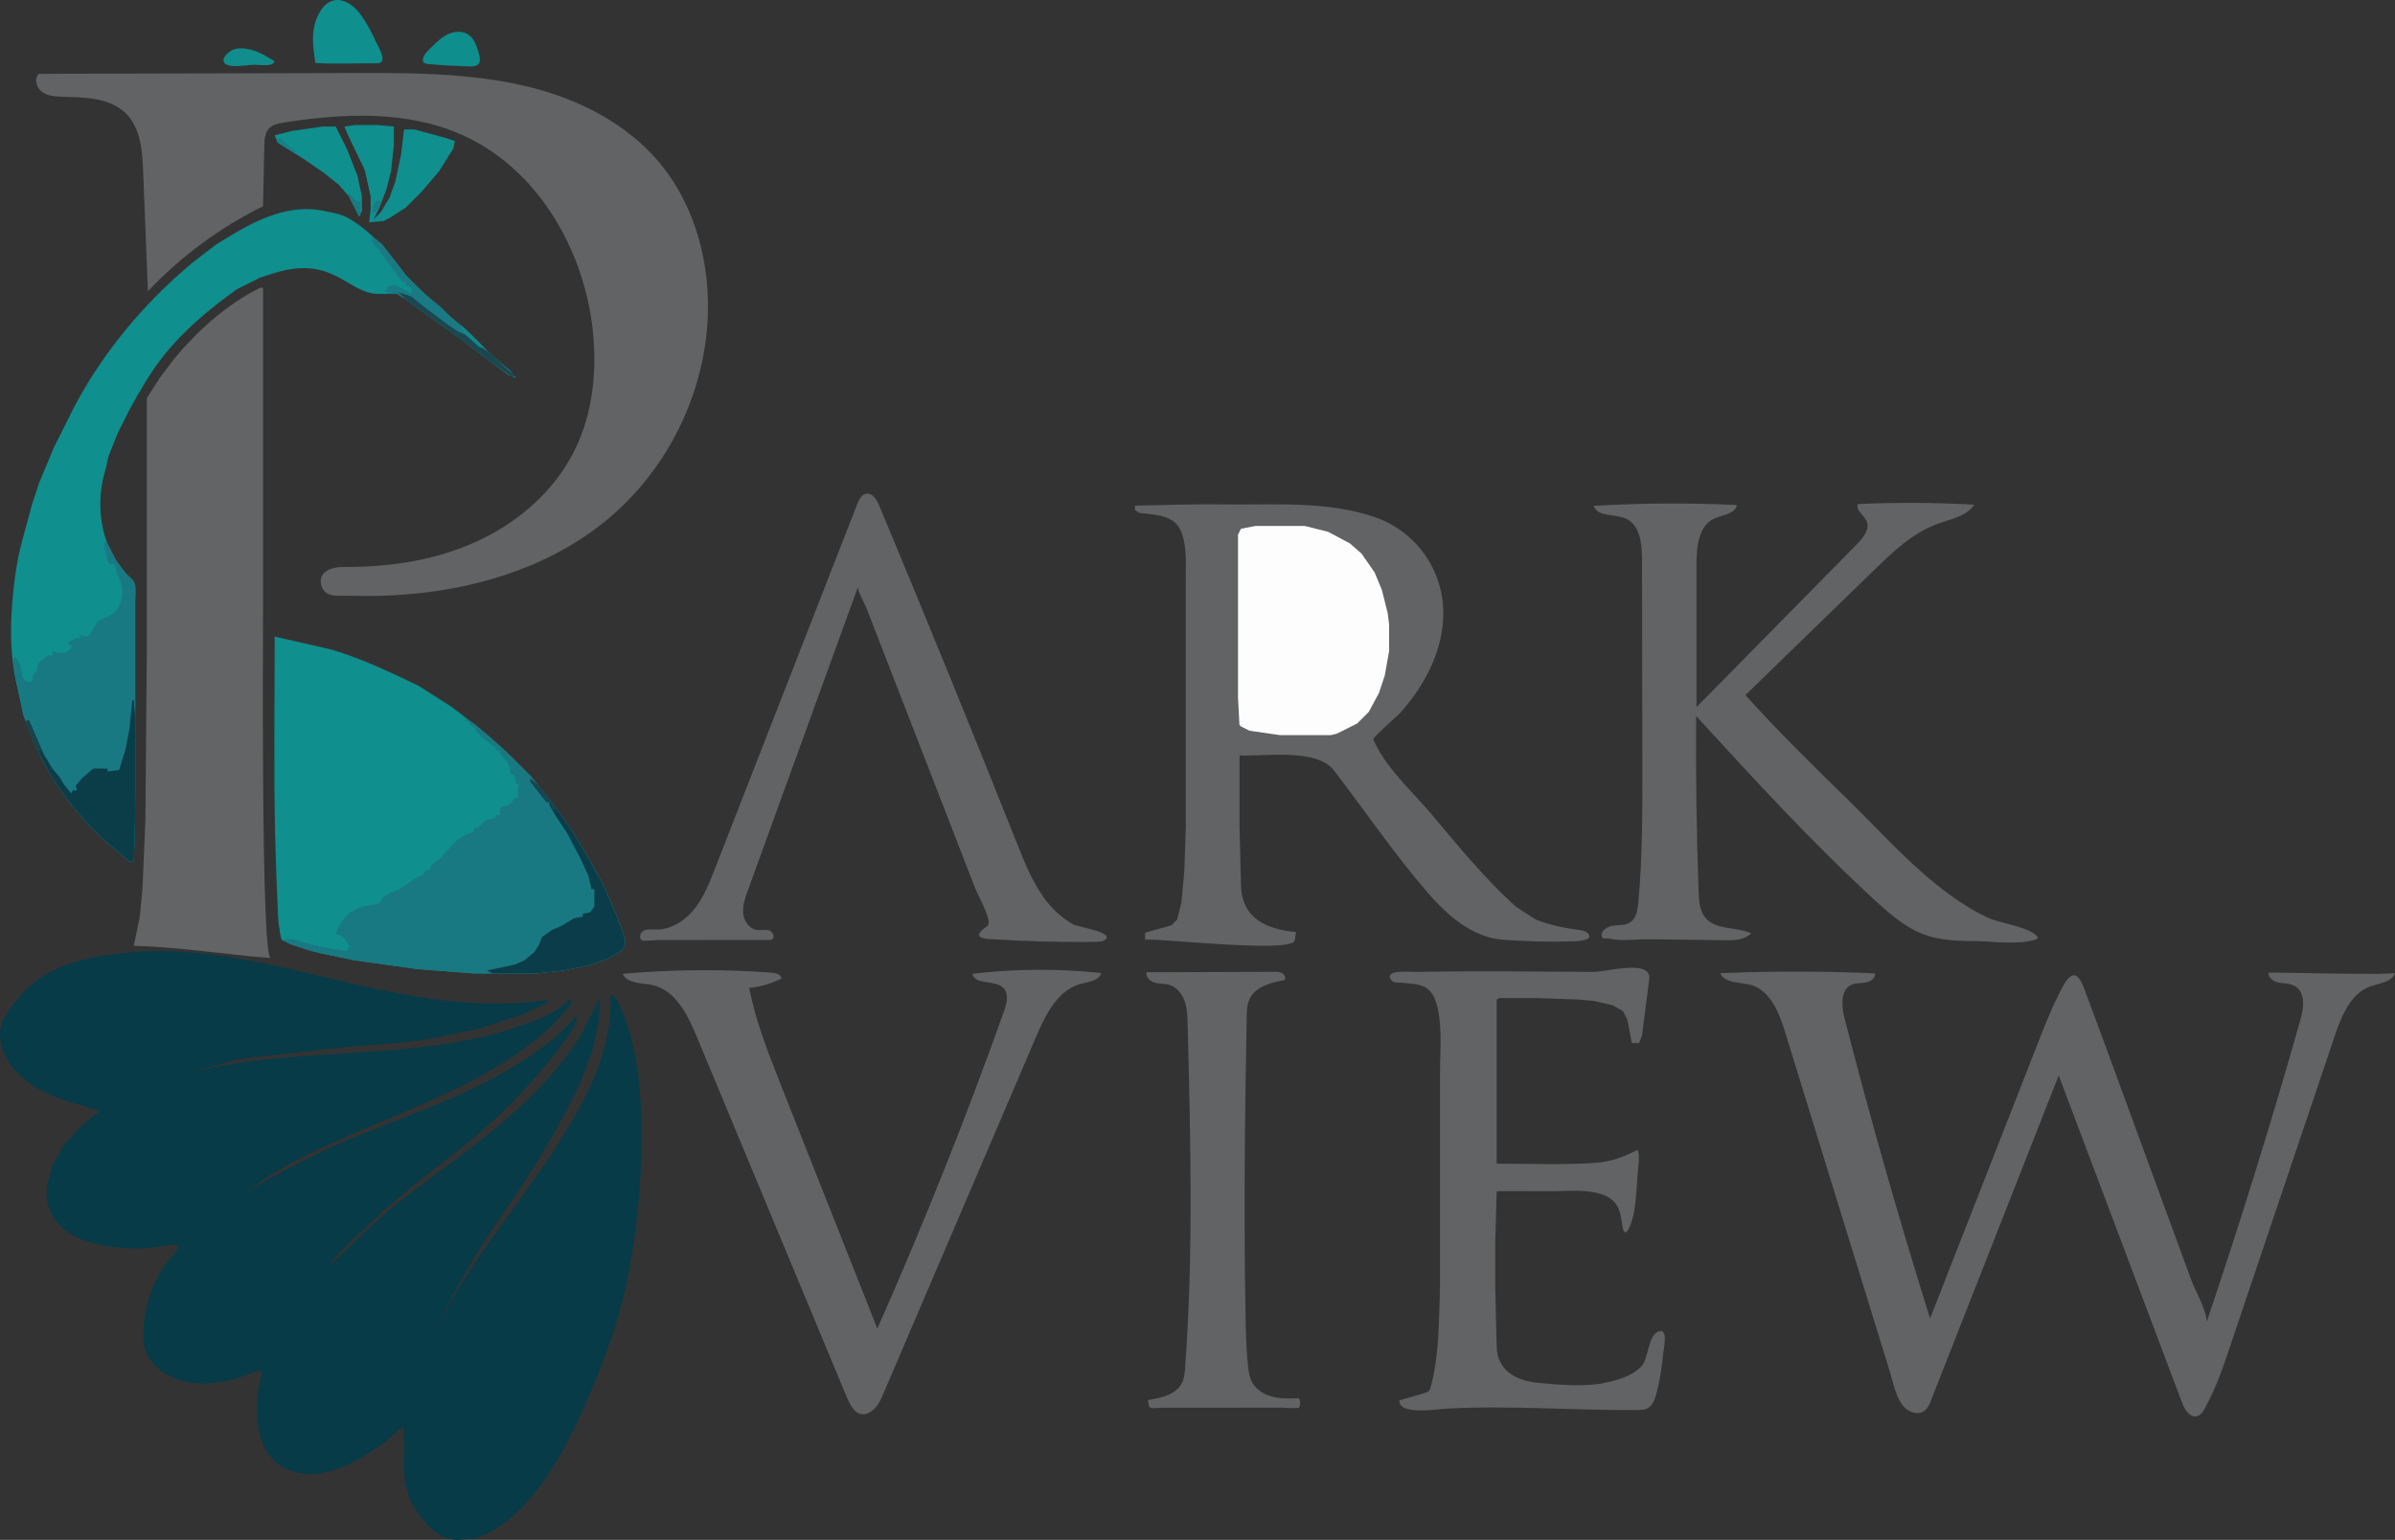 <?xml version="1.0" encoding="UTF-8"?>
<svg id="Layer_1" data-name="Layer 1" xmlns="http://www.w3.org/2000/svg" viewBox="0 0 1030.2 662.57">
  <rect x="0" y="0" width="1030.2" height="662.57" fill="#333333" stroke="none"/>
  <defs>
    <style>
      .cls-1 {
        fill: #187983;
      }

      .cls-1, .cls-2, .cls-3, .cls-4, .cls-5, .cls-6, .cls-7, .cls-8, .cls-9, .cls-10, .cls-11, .cls-12, .cls-13, .cls-14, .cls-15, .cls-16, .cls-17, .cls-18, .cls-19 {
        stroke-width: 0px;
      }

      .cls-2 {
        fill: #11898b;
      }

      .cls-3 {
        fill: #626364;
      }

      .cls-4 {
        fill: #0f8e8e;
      }

      .cls-5 {
        fill: #197a83;
      }

      .cls-6 {
        fill: #636465;
      }

      .cls-7 {
        fill: #174650;
      }

      .cls-8 {
        fill: #073b48;
      }

      .cls-9 {
        fill: #0b3d49;
      }

      .cls-10 {
        fill: #1a7981;
      }

      .cls-11 {
        fill: #0f8f8e;
      }

      .cls-12 {
        fill: #197982;
      }

      .cls-13 {
        fill: #177d85;
      }

      .cls-14 {
        fill: #158087;
      }

      .cls-15 {
        fill: #fdfdfd;
      }

      .cls-16 {
        fill: #118d8d;
      }

      .cls-17 {
        fill: #18434d;
      }

      .cls-18 {
        fill: #0a3d49;
      }

      .cls-19 {
        fill: #1b4751;
      }
    </style>
  </defs>
  <path class="cls-8" d="M54.46,409.91c22.42-2.18,45.44,1.47,67.62,6.41,2.53.56,5.05,1.14,7.57,1.73,33.72,7.92,67.39,17.01,102.26,12.65l4.38-.62-1.88,1.88-9.38,4.38-18.75,6.25-18.12,3.75c-13.59,2.81-27.94,3.02-41.78,4.46-7.82.82-15.64,1.7-23.45,2.65-7.69.94-16.04,1.22-23.54,3.16-6.44,1.66-12.9,3.62-19.35,5.35,26.54-7.08,54.45-7.66,81.73-9.6,13.93-.99,27.88-2.41,41.56-5.3,6.96-1.47,13.85-3.32,20.56-5.7,5.77-2.04,12.64-4.2,17.39-8.15.69-.58,3.48-3.57,4.23-2.73,1.07,1.19-4.43,6.78-5.32,7.76-4.62,5.11-9.97,9.52-15.57,13.52-27.06,19.33-59.25,29.12-88.95,43.41-5.66,2.72-11.25,5.61-16.68,8.77-5.39,3.13-10.4,7.32-15.83,10.22,2.03-1.23,4.17-2.31,6.25-3.45,14.12-7.7,27.98-15.28,42.95-21.38,15.86-6.47,32.03-12.19,47.6-19.37,13.16-6.07,25.84-13.26,37.2-22.3,4.08-3.24,7.32-7.03,10.99-10.7-.1,3.58-2.22,6.76-4.33,9.66-9.66,13.3-20.68,25.61-32.83,36.68-10.02,9.13-21.01,17.07-31.58,25.53l-6.88,5.62-8.12,6.88-5,5-5,4.38s-8.12,8.12-8.13,8.13c-1.58,1.6-3.19,3.25-4.31,5.21,1.42-.81,2.6-1.97,3.76-3.12,6.13-6.05,12.34-11.9,18.67-17.71,0,0,10.62-8.75,10.63-8.75,26.54-19.91,55.58-39.17,73.82-67.54l1.18-1.83,7.5-15h.62l-.62,9.38-2.5,11.88s-5.62,15-5.63,15c-9.22,19.37-20.26,37.41-32.5,55-12.33,17.72-23.18,36.28-31.67,56.15,13.16-30.79,35.8-55.78,53.76-83.69,12.27-19.07,24.48-41.11,23.6-64.49-.13-3.58,2.88.83,3.24,1.68,1.58,3.73,3.16,7.39,4.37,11.26,5.58,17.92,6.03,37.26,5.58,55.89-.46,19.1-2.76,38.16-6.88,56.82-1.65,7.49-3.82,14.81-6.36,22.05-2.63,7.58-5.57,15.05-8.69,22.44-4.86,11.52-10.15,22.92-17.02,33.37-7.98,12.14-18.36,24.45-32.44,29.14l-8.12.62-5.62-1.25-5.62-3.75s-4.84-6.05-5-6.25c-4.85-6.07-6.47-14.31-6.28-21.92.03-1.08-.07-15.25-.14-15.22-3.04,1.39-5.92,4.75-8.69,6.77-3.05,2.21-6.22,4.27-9.49,6.15-5.82,3.35-12.08,6.19-18.75,6.91s-13.84-.9-18.71-5.52c-3.86-3.66-5.98-8.86-6.84-14.11-.74-4.5-.62-9.08-.41-13.62.06-1.21,1.86-11.02,2.19-11.03-3.68.21-7.9,2.53-11.54,3.5-4.13,1.1-8.36,1.9-12.64,2.04-8.4.29-17.29-2.26-22.84-8.58-1.35-1.54-2.48-3.28-3.19-5.19-.94-2.56-1.11-5.34-1.05-8.06.14-6.94,1.69-13.83,4.43-20.19,1.44-3.33,3.21-6.53,5.28-9.51,1.71-2.47,4.88-4.93,5.71-7.82-4.57-.87-9.5.97-14.1,1.13-14.61.51-37.18-1.42-42.23-18.42-1.85-6.22.29-11.39,1.79-17.3,0,0,5-8.75,5-8.75l6.88-7.5s5.62-5,5.63-5c1.09-.66,2.17-1.3,3.18-2.06-6.93-2.19-14.05-3.82-20.77-6.57-11.09-4.55-23.13-14.33-22.42-27.58.31-5.75,4.17-9.91,7.65-14.19,3.26-4.02,7.18-7.49,11.61-10.18,10.2-6.18,23.49-8.44,35.17-9.58Z"/>
  <path class="cls-3" d="M19.41,31.76c44.66-.11,89.32-.23,133.98-.34,35.32-.09,73.35.12,105.13,18.03,9.18,5.17,17.61,11.75,24.48,19.77,16.08,18.75,22.8,44.42,21.35,69.08-1.87,31.62-16.85,62.26-40.67,83.14-24.3,21.31-56.25,31.6-88.04,34.26-8.4.7-16.83.89-25.25.62-2.86-.09-7.32.53-9.83-1.1-2.69-1.75-3.57-6.26-1.22-8.61,2.63-2.63,6.81-2.69,10.53-2.69,19.14,0,38.49-3.16,55.84-11.25,17.35-8.08,32.6-21.34,41.21-38.43,8.32-16.5,10.11-35.72,7.83-54.06-4.28-34.45-24.44-68.17-56.19-82.23-23.73-10.51-50.96-9.27-76.6-5.2-2.19.35-4.54.79-6.1,2.36-1.93,1.94-2.11,4.96-2.17,7.7-.18,8.64-.36,17.28-.54,25.92-18.5,9.14-35.36,21.6-49.53,36.59-.68-17.16-1.35-34.33-2.03-51.49-.35-8.9-1.08-18.71-7.39-24.99-6.87-6.83-17.7-6.97-27.39-7.22-3.01-.08-6.21-.28-8.66-2.03s-3.61-5.63-1.54-7.82c.94,0,1.88,0,2.81,0Z"/>
  <path class="cls-3" d="M531.29,217.07c19.88,0,40.83-1.12,59.94,5.38,14.07,4.79,24.66,16.33,28.3,30.73,3.2,12.66.24,25.86-5.74,37.22-3.11,5.92-7.05,11.4-11.52,16.37-.98,1.09-11.98,10.67-11.6,11.42l1.25,2.5c5.4,10.81,16.76,21.17,24.5,30.42,11.24,13.44,22.55,27.15,35.5,38.95,0,0,8.75,5.62,8.75,5.63,6.38,2.45,11.96,3.58,18.79,4.49,1.12.15,2.31.33,3.18,1.07,3.84,3.29-3.87,3.73-5.61,3.78-10.19.32-20.4.09-30.57-.69-13.49-1.03-24.14-10.78-32.57-20.53-14.51-16.79-26.74-34.99-40.23-52.46-7.27-9.41-29.44-5.88-40.48-6.29v30.63s.62,24.83.62,25c.36,14.53,10.68,19.03,23.66,20.37-.09,1.14-.39,2.46-.63,3.67-1.19,5.71-64.27-1.65-64.27-.29v-3.12l4.38-1.25,6.88-1.88,2.5-2.5,1.88-7.5,1.25-13.75.62-18.75s0-102.5,0-102.5c-.26-7.73.99-17.58-2.16-24.77-3.12-7.13-11.23-6.85-17.84-7.73l-1.88-1.25s0-1.88,0-1.88c12.42-.18,24.89-.75,37.31-.54,1.94.03,3.88.04,5.82.04Z"/>
  <path class="cls-11" d="M267.55,408.95l-5.01,3-8.13,3.13-11.87,2.5-11.88,1.25h-26.87l-24.38-1.88-26.87-3.75s-14.99-3.12-15-3.12l-10.32-3.1-2.18-.65s-3.51-1.76-3.74-1.87c-.57-.29-.99-4.31-1.12-5.01-.61-3.2-.61-6.49-.76-9.74-.45-9.53-.79-19.06-1.02-28.59-.72-29.1-.24-58.2-.24-87.29,0,.21,22.74,5.14,24.7,5.74,12.95,3.91,25.02,9.67,37.18,15.51l13.75,8.75c2.86,2.14,5.71,4.31,8.53,6.52.01,0,.01.01.02.01,3.95,3.09,7.83,6.26,11.57,9.6.07.05.13.11.2.18,2.23,1.99,4.39,4.06,6.52,6.15l5.79,5.79,1.74,1.75,3.22,3.93,2.41,2.94,3.41,4.26h.01s.82,1.04.82,1.04l2.04,2.82,6.84,10.01,5.63,9.37c2.1,3.51,4.07,7.1,5.92,10.77.61,1.21,1.21,2.43,1.79,3.66,1.74,3.69,3.36,7.43,4.88,11.22.38.97.76,1.94,1.13,2.92l2.48,7.05c.47,1.94-.02,3.64-1.19,5.13Z"/>
  <path class="cls-6" d="M111.91,123.82h1.25v135.62c0,12.4-.96,152.46,3.29,152.79-19.57-1.5-39.3-4.77-58.92-5.29l2.5-11.88,1.25-12.5,1.25-29.38.62-72.5v-109.38l5.62-8.75s5.62-7.5,5.63-7.5c10.26-12.54,22.92-23.96,37.5-31.25Z"/>
  <path class="cls-3" d="M742.55,418.64c21.33-.83,42.7-.77,64.02.18.21,2.04-1.95,3.56-3.97,3.93s-4.17.11-6.06.91c-4.96,2.11-4.48,9.21-3.14,14.43,11.14,43.38,23.42,86.47,36.82,129.21,15.31-39.11,30.61-78.22,45.92-117.32,2.84-7.25,5.67-14.52,9.11-21.51s7.16-14.07,11.22-3.22c8.76,23.44,17.3,46.95,25.91,70.45,4.54,12.38,9.07,24.75,13.61,37.13,2.2,6,4.4,12,6.6,18,1.81,4.94,6.6,12.8,6.6,18,14.54-43.08,28.01-86.53,40.4-130.28,1.42-5.01,2.49-12.66-3.82-14.85-1.95-.68-4.09-.51-6.1-1.02s-4.04-2.11-3.86-4.17c5.31-.15,54.11,1.21,54.39.07-1.11,3.98-6.4,4.41-10.31,5.74-8.7,2.95-12.69,12.76-15.62,21.47-15.01,44.55-30.03,89.09-45.04,133.64-3.06,9.09-6.15,18.23-10.85,26.59-.79,1.41-1.78,2.91-3.34,3.34-3.02.82-5.26-2.74-6.37-5.67-17.71-46.98-35.41-93.97-53.12-140.95-18.33,46.65-36.66,93.3-54.99,139.96-.6,1.54-1.26,3.15-2.54,4.2-2.44,2-6.31,1.1-8.57-1.1-3.82-3.73-4.93-10.37-6.44-15.27-2.12-6.87-4.23-13.73-6.35-20.6-4.35-14.11-8.7-28.23-13.05-42.34-8.59-27.85-17.17-55.69-25.76-83.54-2.58-8.38-6.39-17.99-14.85-20.28-4.7-1.27-11.04-.58-13.05-5.01.87-.04,1.73-.07,2.6-.1Z"/>
  <path class="cls-11" d="M221.91,162.58l-1.57-.63-.69-.28h-.02s-.84-.34-.84-.34l-8.25-6.08-.2-.15-1.95-1.43-1.48-1.09-8.12-6.25-8.75-6.25-6.88-5-8.75-6.25-3.75-2.5c-3.04,0-6.25.3-9.27.07-5.38-.41-10.75-4.4-15.35-6.88-5.34-2.87-10.33-4.3-16.37-4.14-6.11.17-12,2.15-17.76,4.07l-10,5c-11.77,8.41-22.99,17.72-31.98,29.19-5.54,7.07-9.92,14.85-14.27,22.69l-5,10-3.75,9.37c-.53,1.33-.71,2.95-1.03,4.34-.53,2.28-1.25,4.52-1.72,6.83-1.58,7.87-1.32,16.02.92,23.75.37,1.27.82,2.52,1.34,3.75.92,2.25,2.08,4.42,3.39,6.49.1.18.21.36.33.54.08.12.16.25.25.37.99,1.54,2.06,3.07,3.25,4.48.52.61,1.14,1.14,1.75,1.68.57.5,1.14,1.02,1.62,1.62.07.09.14.18.21.27.51.71.79,1.55.94,2.44.33,1.98,0,4.25,0,6.09v50.48c.01,10.1.03,20.22,0,30.32-.02,6.52-.03,13.04-.2,19.56l-.09,2.79-.29,8.19c-.14.47-.33.82-.58,1.01h-1.35l-3.03-2.57-4.7-3.98c-6.13-5.26-11.53-10.96-16.63-17.2-1.31-1.6-2.56-3.23-3.76-4.89-4.31-5.92-8-12.25-11.22-18.86-.08-.16-.15-.32-.23-.48-.07-.14-.14-.29-.21-.43-.83-1.74-1.58-3.5-2.29-5.28l-.07-.17c-.48-1.2-.95-2.41-1.4-3.63l-.02-.06c-.14-.36-.27-.72-.41-1.09-.13-.35-.26-.71-.39-1.06-.19-.52-.38-1.04-.57-1.56l-.68-1.86s-.01-.06-.02-.09c-.01-.06-.02-.11-.03-.16-.01-.08-.03-.15-.05-.23,0-.05-.01-.09-.03-.14-.56-2.55-2.67-12.22-2.96-13.6,0-.06-.03-.11-.04-.16-.01-.02-.02-.08-.04-.18-.23-1.08-.44-2.16-.63-3.26-1.49-8.5-1.78-17.46-1.26-25.99.6-10.02,1.82-20.85,4.43-30.57l4.38-16.25,3.12-9.37,6.25-15s7.05-14.1,7.48-14.96c11.07-22.14,28.28-43.7,46.9-60.04l5-4.38,10.62-8.12c7.94-4.85,15.78-9.83,24.69-12.72,3.35-1.09,6.82-1.87,10.32-2.2,2.54-.24,5.09-.25,7.63.03,2,.22,3.97.62,5.94,1.03,2.08.44,4.18.89,6.15,1.71,1.85.76,3.56,1.84,5.22,2.98,2.95,2.03,5.6,4.26,8.07,6.64,4.43,4.28,8.25,9.06,12.05,14.08l1.18,1.57c1.87,2.49,4.63,4.63,6.84,6.84.5.5,1,.98,1.51,1.47h.01c3.44,3.29,7.13,6.34,10.7,9.5.26.22.51.44.76.67l.02.02c.68.61,1.36,1.23,2.03,1.85.63.58,1.25,1.17,1.88,1.75,3.3,3.04,6.62,6.06,9.87,9.15.63.59,1.26,1.19,1.88,1.8h.01c.44.43.88.86,1.31,1.28l1.31,1.3,2.14,1.75,4.73,3.87.89,1.12h.01s1.1,1.38,1.1,1.38l.5.63Z"/>
  <path class="cls-3" d="M686.23,217.62c20.27-1.18,40.59-1.29,60.87-.33-.74,3.95-6.19,4.19-9.83,5.9-6.6,3.11-7.53,11.95-7.53,19.25,0,20.61,0,41.23-.01,61.84,23.07-23.44,46.14-46.88,69.21-70.32,2.64-2.69,5.5-6.42,3.92-9.84-1.2-2.58-4.76-4.59-3.72-7.24,16.67-.74,33.37-.65,50.03.26-3.22,5.03-9.88,6.17-15.5,8.17-10.79,3.83-19.35,12.03-27.56,20.01-18.44,17.92-36.89,35.84-55.33,53.76,14.02,15.61,29.04,30.29,44.04,44.95,12.52,12.24,24.25,25.37,37.9,36.4,6.86,5.54,14.2,10.56,22.18,14.37,5.25,2.51,18.83,4.02,21.8,8.67-.44.57-1,.79-1.71.99-7.59,2.14-17.44.56-25.25.48-7.27-.07-14.69-.23-21.56-2.64-8.21-2.89-14.96-8.77-21.38-14.65-27.25-24.98-52.25-52.3-77.21-79.57-.19,25.18.16,50.36,1.05,75.52.14,4.02.42,8.39,3.06,11.43,4.57,5.29,13.17,3.65,19.53,6.55-2.79,2.9-7.3,3.03-11.32,2.98-10.95-.15-21.89-.29-32.84-.44-5.03-.07-11.56.97-16.43-.22-2.05-.5-3.77.81-3.7-1.92.04-1.78,2.83-3.28,4.28-3.56,2.68-.53,5.67-.05,7.97-1.54,2.64-1.71,3.23-5.27,3.52-8.41,1.8-19.54,1.77-39.2,1.74-58.82-.05-29.71-.1-59.42-.14-89.13-.01-6.63-.91-14.71-6.98-17.39-4.76-2.1-12.09-.6-13.88-5.49.27-.02.54-.03.81-.05Z"/>
  <path class="cls-3" d="M273.82,418.52c19.29-1.42,38.69-1.43,57.98-.03,1.82.13,4.13.71,4.35,2.52-4.31,2.24-9.06,3.62-13.89,4.05,2.77,14.29,8.16,27.91,13.51,41.45,13.87,35.05,27.74,70.09,41.61,105.14,19.88-44.84,38.07-90.43,54.53-136.63,1.17-3.28,2.17-7.37-.24-9.87-3.61-3.74-12.3-1.09-13.41-6.16,18.38-2.18,37-2.29,55.4-.32-.88,3.3-5.23,3.76-8.54,4.6-9.98,2.52-15.29,13.12-19.34,22.58-21.9,51.2-43.8,102.39-65.71,153.59-1.22,2.86-2.56,5.87-5.1,7.68-6,4.28-9.06-1.95-10.97-6.54-2.87-6.9-5.74-13.79-8.61-20.69-5.74-13.79-11.47-27.58-17.21-41.37-11.47-27.58-22.95-55.16-34.42-82.75l-4.13-9.93c-3.89-9.34-9.17-19.9-19.07-22-4.65-.98-10.74-.51-12.73-4.83,1.99-.18,3.99-.34,5.99-.49Z"/>
  <path class="cls-3" d="M372.14,212.58c.14-.05.29-.08.44-.11,2.69-.46,4.55,2.53,5.6,5.05,20.11,48.12,40.03,96.96,59.38,145.63,3.6,9.04,7.28,18.26,13.51,25.74,2.89,3.46,6.7,6.76,10.84,8.97,1.88,1,18.09,3.36,13.27,6.65-.87.6-1.99.67-3.05.71-1.96.07-3.93.09-5.89.09-12.66.02-25.35-.31-37.99-1.12-2.34-.15-10.62.1-5.42-4.34.72-.61,1.63-1.01,2.18-1.77,1.64-2.28-4.4-12.97-5.4-15.54-2.37-6.12-4.75-12.24-7.12-18.36-4.86-12.51-9.71-25.03-14.57-37.54-4.86-12.51-9.71-25.03-14.57-37.54l-7.12-18.36c-1.19-3.06-2.37-6.12-3.56-9.18-.62-1.6-4.1-7.69-3.56-9.18-15.81,43.6-31.63,87.21-47.44,130.81-1.15,3.16-2.31,6.45-1.98,9.79s2.63,6.75,5.97,7.18c1.71.22,3.51-.34,5.16.16s2.73,3.05,1.22,3.88c-.44.24-.98.25-1.48.25-10.47,0-20.95,0-31.42.01-5.39,0-10.77,0-16.16,0-1.11,0-6.46.73-7.14-.05-1.13-1.29-.31-3.3,1.2-4.02,1.59-.76,3.45-.46,5.21-.43,6.42.09,12.39-3.78,16.41-8.79,4.02-5.02,6.41-11.1,8.75-17.09,20.43-52.37,40.86-104.74,61.29-157.11.7-1.8,1.68-3.84,3.46-4.41Z"/>
  <path class="cls-3" d="M706.16,416.87c2.23.63,3.58,1.96,3.25,4.46,0,0-3.12,24.37-3.12,24.37l-1.25,3.12h-3.12l-1.88-10-1.88-3.75-4.38-2.5-8.12-1.88-6.88-.62-17.5-.62h-16.25l-1.25.62s0,70.62,0,70.62c14.06,0,28.27.6,42.29-.32,6.86-.45,12.34-2.57,18.34-5.62,1.16,2.84.18,7.11,0,10.31-.32,5.39-.65,10.8-1.47,16.14-.51,3.32-3.97,14.89-5.25,5.34-.33-2.42-.67-4.89-1.76-7.08-4.49-8.93-19.77-6.9-27.94-6.9-1.75,0-24.2-.11-24.2,0l-.62,22.5v18.75s.58,23.9.62,25.54c.25,10.44,8.3,14.65,17.66,15.63,8.3.87,20.57,1.8,28.6.08,5.66-1.21,11.86-2.83,15.99-7.17,3.17-3.34,2.76-13.18,7.27-14.96s2.28,7.19,2.05,9.88c-.47,5.67-1.43,11.31-2.87,16.81-.63,2.42-1.54,5.06-3.73,6.27-1.4.78-3.08.81-4.69.82-27.18.22-54.7-2.12-81.82-.61-3.83.19-20.75,3.05-20.31-3.56,3.55-1.03,7.1-2.06,10.65-3.09.73-.21,1.5-.44,2.03-.99.51-.53.72-1.27.9-1.98,3.62-13.93,3.41-28.39,3.89-42.68v-93.05c0-8.56,1.99-29.82-5.37-35.31-3.02-2.26-6.68-2.04-10.22-2.52-1.1-.15-4.3.08-5.08-.84-4.29-5.19,7.96-3.83,10.07-3.87,16.95-.36,33.91-.29,50.87-.18,8.68.05,17.35.12,26.03.15,3.68.01,14.84-2.9,20.45-1.32Z"/>
  <path class="cls-12" d="M267.55,408.95l-5.01,3-8.13,3.13-11.87,2.5-11.88,1.25h-26.87l-24.38-1.88-26.87-3.75s-14.99-3.12-15-3.12c-3.48-.72-6.97-1.77-10.32-3.1-1.84-.72-3.63-1.54-5.36-2.43,2.27-1.02,4.89-.25,7.27.46,6.17,1.83,12.48,3.16,18.85,3.99.5.06,1.06.11,1.47-.18.41-.29.46-1.06-.02-1.22,1.77.58.64-.97.2-1.57-.52-.71-.98-1.47-1.47-2.2l-1.25-1.25-2.5-.63c1.78-5.33,4.95-9.68,10.53-11.5,2.2-.72,4.52-.99,6.8-1.38.49-.08,1-.18,1.39-.49.39-.32.58-.81.83-1.25,1.68-2.9,5.76-3.51,8.46-5.12,2.13-1.27,4.02-2.9,6.14-4.2.99-.61,2.49-.95,3.35-1.67.91-.76.94-2.39,2.54-1.86,1.01-2.62,2.95-3.7,5.03-5.46,2.23-1.89,3.91-4.31,5.96-6.39,2.23-2.25,4.92-3.65,7.92-4.6.11-.03.21-.06.3-.13.44-.38-.19-1.33.32-1.61.11-.06.25-.06.37-.07,1.54-.04,2.6-1,3.42-2.2,1.09-1.6,3.66-1.64,5.39-2.06v-1.26h1.88c-.01-.81-.01-1.61-.02-2.42,0-.22,0-.45.09-.65.38-.88,2.22-.84,2.99-1.13,1.31-.5,2.42-1.51,2.98-2.8.06-.16.13-.33.27-.42.14-.1.33-.11.5-.1.43,0,.85,0,1.28,0-.94,0-.12-5.23.03-5.67-.83.1-1.36-.89-1.48-1.72-.13-.83-.18-1.82-.89-2.27-.2-.13-.43-.2-.62-.33-1.01-.69-.81-2.65-1.28-3.7-.63-1.42-1.51-2.73-2.6-3.85-.68-.71-1.52-1.54-1.31-2.51-.77-.08-1.74-.35-1.84-1.13-.02-.16,0-.33-.05-.48-.09-.25-.35-.38-.58-.5-2.67-1.33-4.85-3.43-6.99-5.5-.65-.63-1.36-1.46-1.11-2.33-.83-.42-1.66-.83-2.5-1.25v-1.25c-.62-.21-1.25-.42-1.87-.63,0-.19-.01-.39-.01-.58.81.16,1.57.46,2.29.86.01,0,.01.01.02.01,1.2.65,2.29,1.55,3.33,2.43,2.79,2.34,5.52,4.74,8.24,7.17.07.05.13.11.2.18,1.14,1.01,2.29,2.03,3.43,3.06l8.88,8.88,1.74,1.75,3.22,3.93,2.41,2.94,3.41,4.26h.01s.82,1.04.82,1.04l2.04,2.82,6.84,10.01,5.63,9.37,5.92,10.77.95,1.73.84,1.93,4.88,11.22.53,1.23.6,1.69,2.48,7.05c.47,1.94-.02,3.64-1.19,5.13Z"/>
  <path class="cls-15" d="M540.04,226.32h21.25l10,2.5,9.38,5,5,4.38,5.62,8.12,3.12,7.5,2.5,10,.62,5v11.25l-1.88,10.62-2.5,7.5-4.38,8.12-5,5-8.75,4.38-2.5.62h-21.88l-13.12-1.88-3.75-1.88-.62-.62-.62-11.88v-70l1.25-2.5,6.25-1.25Z"/>
  <path class="cls-3" d="M494.41,418.34c17.91-.07,35.82-.13,53.73-.2,1.16,0,2.39,0,3.4.59s1.66,1.95,1.07,2.95c-5.84,1.06-12.52,2.74-15.08,8.1-1.15,2.42-1.22,5.19-1.27,7.86-.8,43.89-1.33,87.79-.42,131.68.13,6.25.29,12.51,1.02,18.72.27,2.33.64,4.71,1.76,6.76,1.79,3.28,5.3,5.33,8.93,6.22,3.63.88,7.42.74,11.15.6.71,1.22.73,2.81.07,4.06-.24.47-6.4,0-7.18,0-2.49,0-4.98,0-7.47,0-4.98,0-9.97,0-14.95.01-9.97,0-19.93.02-29.9.02-1.09,0-3.58.49-4.51-.11-.85-.54-.77-2.32-.92-3.21,5.64-.86,12.13-2.31,14.62-7.44.96-1.98,1.15-4.24,1.31-6.43,3.61-49.22,2.35-98.64,1.08-147.98-.08-3.32-.18-6.7-1.29-9.83s-3.41-6.02-6.6-6.96c-2.02-.6-4.22-.37-6.25-.93s-4.03-2.45-3.52-4.5c.41,0,.81,0,1.22,0Z"/>
  <path class="cls-1" d="M58.16,251.95v87.2c-.02,6.52-.03,13.04-.2,19.56l-.09,2.79-.29,8.19c-.14.47-.33.82-.58,1.01h-1.35l-3.03-2.57-4.7-3.98c-6.13-5.26-11.53-10.96-16.63-17.2l-3.76-4.89c-4.31-5.92-8-12.25-11.22-18.86h-.02l-.21-.48c-.07-.14-.14-.29-.21-.43-.83-1.74-1.58-3.5-2.29-5.28l-.07-.17-.35-.79-1.05-2.84-.02-.06-.41-1.12-.39-1.05-.57-1.54-.68-1.86s-.01-.06-.02-.09c-.01-.06-.02-.11-.03-.16-.01-.08-.03-.15-.05-.23,0-.05-.01-.09-.03-.14-1.35-6.88-2.29-11-2.96-13.6,0-.06-.03-.11-.04-.16-.01-.02-.02-.08-.04-.18-.11-.42-.36-1.53-.58-2.94-.02-.1-.03-.21-.05-.32-.4-2.72-.75-6.98.05-7.18.6-.16,1.66,2.05,1.87,2.5,1.8,3.75.74,5.99,2.5,7.5,1.01.85,2.55,1.14,3.13.62.62-.56-.21-1.8.62-3.12.45-.72.79-.52,1.25-1.25.71-1.13.07-1.89.63-3.13.19-.43.75-.91,1.87-1.87,1.48-1.27,2.24-1.91,3.13-1.88.56.02,1.01.25,1.25,0,.29-.32-.21-.88,0-1.25.43-.76,3.08.87,5.62,0,1.42-.48,2.67-1.7,2.5-2.5-.13-.66-1.17-.71-1.25-1.25-.07-.46.56-1.22,3.75-2.5.48.15,1.03.26,1.25,0,.28-.33-.23-.98,0-1.25.37-.43,1.78.94,3.13.63.46-.11.85-.4,2.5-3.13,1.64-2.72,1.68-3.15,2.5-3.75.93-.69,1.31-.43,3.12-1.25.17-.08,1.86-.85,3.13-1.87,3.08-2.51,3.64-6.55,3.75-7.5.26-2.41-.27-4.35-.63-5.63-.73-2.64-1.36-2.46-1.87-5-.28-1.36-.38-2.78-1.25-3.12-.48-.19-.74.13-1.25,0-.86-.22-1.33-1.39-1.88-3.75-.61-2.66-1.24-5.39-.62-5.63.2-.08.59.1,1.38,1.17.14.2.31.44.49.71l2.9,5.78.23.47.35.44,4.02,5.18.98.98,1.62,1.62.53.53.62,1.87Z"/>
  <path class="cls-11" d="M152.54,53.82h10l6.88.62v8.12l-1.25,11.25-1.88,7.5-3.12,8.12-2.5,5,3.12-3.12,3.75-6.25,2.5-6.88,2.5-11.88,1.25-10.62h4.38l13.75,3.75,3.75,1.25-.62,3.12-6.25,10-7.5,8.75-6.88,6.88-6.88,4.38-2.5,1.25-6.25.62.62-5.62v-5.62l-2.5-11.25-7.5-15.62-1.25-3.12,4.38-.62Z"/>
  <path class="cls-18" d="M267.55,408.95l-5.01,3-8.13,3.13-11.87,2.5-11.88,1.25h-18.75l-2.5-1.25,11.88-2.5,4.37-1.88,4.38-3.75,1.87-3.12,1.25-3.13,4.38-3.12,4.37-1.88,5-3.12,3.75-.63v-1.25l3.13-.62,1.87-2.5v-7.5h-1.25l-1.25-5.63-3.75-8.12-5.62-10.63-5-7.5-2.5-4.37v-1.25h-1.25l-6.88-8.75v-1.25l3.22,2.68,2.41,2.94,3.41,4.26-.29-.51,1.12,1.55,2.04,2.82,6.84,10.01,5.63,9.37,5.92,10.77.95,1.73.84,1.93,4.88,11.22.53,1.23.6,1.69,2.48,7.05c.47,1.94-.02,3.64-1.19,5.13Z"/>
  <path class="cls-9" d="M58.16,308.83v30.32c-.02,6.52-.03,13.04-.2,19.56l-.09,2.79-.29,8.19c-.14.47-.33.82-.58,1.01h-1.35l-3.03-2.57-4.7-3.98c-6.13-5.26-11.53-10.96-16.63-17.2l-3.76-4.89c-4.31-5.92-8-12.25-11.22-18.86h-.02l-.21-.48c-.07-.14-.14-.29-.21-.43-.83-1.74-1.58-3.5-2.29-5.28l-.07-.17-.35-.79-1.05-2.84-.02-.06c-.14-.36-.27-.72-.41-1.09-.13-.35-.26-.71-.39-1.06v-.92h1.25l6.25,14.37,3.75,6.25,3.12,3.75,1.88,3.13,3.12,3.75.63-1.25h1.87l-.62-1.88,2.5-3.12,5-4.38h6.25v1.25l5-.62,1.25-4.38,1.25-3.75,1.87-9.37,1.25-12.5h.63l.62,7.5Z"/>
  <path class="cls-11" d="M143.22.26c2.33-.64,4.93-.11,7.57,1.68,2.6,1.76,4.5,4.36,6.16,7.02,1.7,2.73,3.21,5.58,4.5,8.52.78,1.78,4.9,8.18,2.14,9.49-.59.28-1.28.28-1.94.26-1.87-.04-25.89.42-26-.28-1.21-7.88-2.21-15.24,2.29-22.38,1.45-2.3,3.25-3.74,5.27-4.3Z"/>
  <path class="cls-11" d="M138.79,54.45h5.62l5,10,4.38,11.25,1.88,8.75v6.25l-1.25,2.5-4.38-8.75-4.38-5-6.25-5-8.12-5.62-11.88-7.5-1.25-3.12,7.5-1.88,13.12-1.88Z"/>
  <path class="cls-5" d="M158.79,101.95l2.5.62,3.12,2.5,6.25,8.12,3.75,5,8.12,8.12,6.88,5.62,4.38,4.38,6.25,5,12.5,12.5,6.88,5.62,2.5,3.12-3.12-1.25-11.88-8.75-8.12-6.25-8.75-6.25-6.88-5-8.75-6.25-3.75-2.5-5-.62,1.25-2.5,3.12-.62,6.88,3.75v-2.5l-2.5-1.25v-1.25h-1.25l-4.38-5.62-5-6.88-.62-1.88h-1.25l-1.88-3.12v-1.25l-1.25-.62Z"/>
  <path class="cls-4" d="M195.06,13.92c2.3-.5,4.77-.24,6.64,1.14,2.16,1.59,3.13,4.29,3.96,6.83,1.62,4.95.88,6.98-4.17,6.68-5-.3-10.02-.28-14.99-.86-2.29-.27-4.9.2-4.58-2.32.26-2.01,2.8-4.2,4.14-5.53,2.12-2.1,4.36-4.18,7.1-5.34.61-.25,1.24-.46,1.89-.6Z"/>
  <path class="cls-16" d="M101.95,20.93c1.36-.22,2.81-.14,4.18.08,4.63.74,8.07,2.99,11.97,5.34-.64,2.62-6.77,1.44-8.82,1.5-3.07.1-6.11.76-9.19.55-4.89-.33-5.27-3.39-1.07-6.33.88-.61,1.88-.97,2.93-1.14Z"/>
  <path class="cls-19" d="M171.29,125.7l5.62,1.88,6.25,5,10,7.5,3.75,2.5,4.38,1.88,5.62,5,3.12,1.88,7.5,6.88,4.38,3.75h-1.88l-10.62-7.5-10.62-8.12-8.75-6.25-6.88-5-8.75-6.25-3.12-3.12Z"/>
  <polygon class="cls-7" points="239.41 348.83 237.54 348.2 236.29 345.08 235.04 345.08 228.16 336.33 228.16 335.08 231.38 337.76 233.79 340.7 237.2 344.96 237.21 344.97 239.41 348.83"/>
  <path class="cls-17" d="M17.54,321.95v1.25h-1.25l-.21-.48-2.5-5.71-.07-.17-.35-.79-1.05-2.84-.02-.06c-.14-.36-.27-.72-.41-1.09v-.03l-.39-1.95h1.25l5,11.87Z"/>
  <path class="cls-10" d="M150.04,83.2l3.12,3.12,1.88.62v6.25l-1.88-2.5-3.12-6.25v-1.25Z"/>
  <path class="cls-2" d="M198.16,140.07l4.38,3.75,5.62,5.62h-1.88l-5.62-5-2.5-3.12v-1.25Z"/>
  <path class="cls-13" d="M161.91,86.32h1.88l-.62,3.12-1.88,1.88h-1.25l.62-3.12,1.25-1.88Z"/>
  <path class="cls-14" d="M119.41,59.45l1.88.62,2.5,2.5,3.75,2.5-1.25.62-6.88-4.38v-1.88Z"/>
</svg>